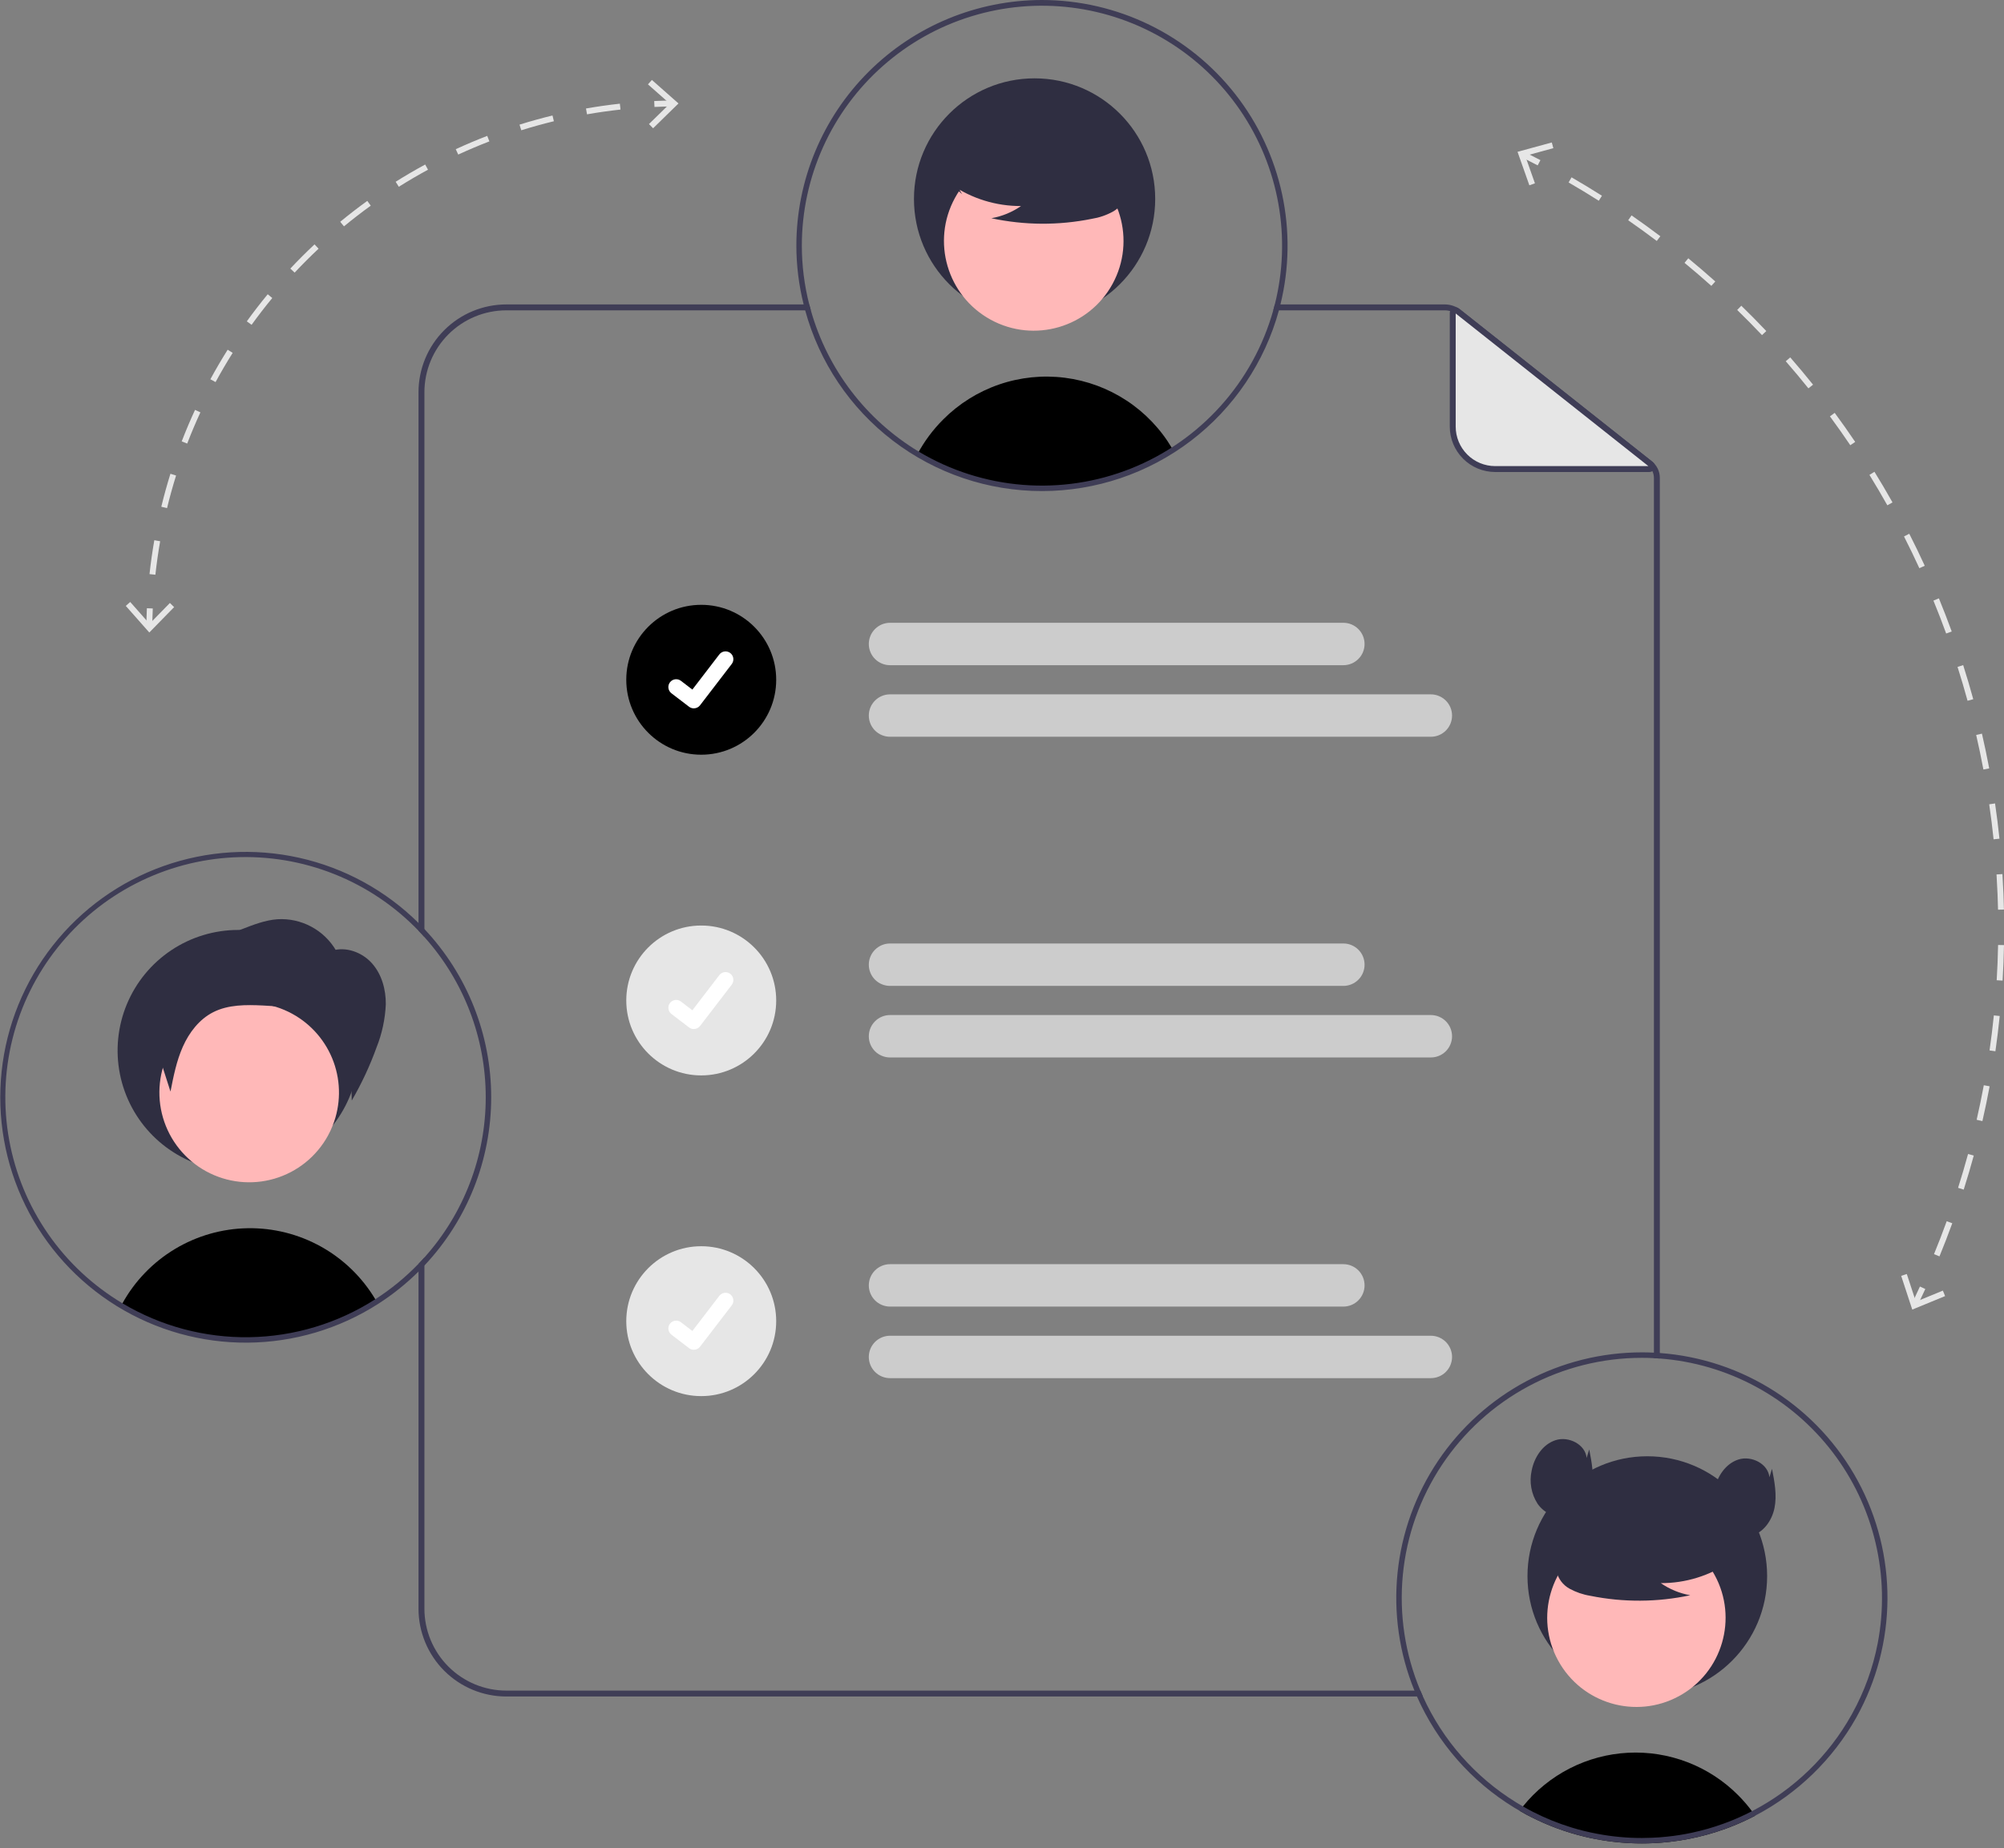<svg width="400" height="369" viewBox="0 0 400 369" fill="none" xmlns="http://www.w3.org/2000/svg">
<rect x="0" y="0" width="400" height="369" fill="#808080" stroke="none"/>
<g clip-path="url(#clip0_204_309)">
<path d="M283.505 337.534H101.054C96.721 337.529 92.567 335.805 89.504 332.741C86.44 329.676 84.718 325.522 84.714 321.188V251.056C84.337 251.486 83.941 251.911 83.534 252.324V321.188C83.538 325.834 85.385 330.289 88.67 333.574C91.954 336.86 96.408 338.708 101.054 338.714H284.019C283.842 338.325 283.671 337.929 283.505 337.534ZM84.714 78.306C84.718 73.972 86.44 69.818 89.504 66.753C92.567 63.689 96.721 61.965 101.054 61.96H161.846C161.734 61.565 161.627 61.175 161.527 60.78H101.054C96.408 60.786 91.954 62.634 88.67 65.92C85.385 69.205 83.538 73.66 83.534 78.306V185.821C83.941 186.234 84.331 186.659 84.714 187.089V78.306ZM329.698 92.09L291.578 61.895C290.668 61.174 289.541 60.781 288.38 60.78H254.455C254.36 61.175 254.254 61.571 254.142 61.96H288.38C289.274 61.962 290.142 62.263 290.846 62.816L328.966 93.017C329.328 93.302 329.62 93.666 329.821 94.081C330.021 94.496 330.124 94.951 330.123 95.412V271.16C330.518 271.172 330.914 271.202 331.303 271.231V95.412C331.305 94.773 331.162 94.142 330.884 93.566C330.606 92.991 330.2 92.486 329.698 92.09Z" fill="#3F3D56"/>
<path d="M329.194 93.649H298.434C297.323 93.649 296.222 93.43 295.194 93.005C294.167 92.579 293.234 91.956 292.448 91.169C291.661 90.383 291.038 89.45 290.612 88.422C290.187 87.395 289.968 86.294 289.968 85.182V62.464C289.968 62.365 289.996 62.267 290.049 62.183C290.102 62.099 290.177 62.031 290.267 61.988C290.356 61.944 290.456 61.927 290.555 61.938C290.654 61.949 290.748 61.988 290.826 62.049L329.522 92.705C329.608 92.773 329.671 92.867 329.702 92.972C329.732 93.078 329.729 93.19 329.693 93.294C329.657 93.398 329.59 93.488 329.5 93.551C329.411 93.615 329.303 93.649 329.194 93.649Z" fill="#E6E6E6"/>
<path d="M329.194 94.239H298.435C296.034 94.236 293.732 93.281 292.034 91.583C290.336 89.885 289.381 87.583 289.378 85.182V62.464C289.378 62.254 289.437 62.048 289.549 61.869C289.661 61.691 289.821 61.548 290.01 61.456C290.199 61.365 290.411 61.328 290.62 61.351C290.829 61.374 291.027 61.456 291.192 61.587L329.889 92.243C330.071 92.387 330.204 92.584 330.269 92.807C330.333 93.031 330.327 93.268 330.251 93.488C330.175 93.707 330.032 93.898 329.842 94.032C329.653 94.167 329.426 94.239 329.194 94.239V94.239ZM290.558 62.59V85.182C290.56 87.27 291.391 89.272 292.868 90.749C294.344 92.226 296.346 93.056 298.435 93.059H329.019L290.558 62.59Z" fill="#3F3D56"/>
<path d="M268.136 132.807H177.648C176.526 132.807 175.449 132.361 174.655 131.567C173.861 130.773 173.415 129.697 173.415 128.574C173.415 127.451 173.861 126.374 174.655 125.58C175.449 124.787 176.526 124.341 177.648 124.341H268.136C269.259 124.341 270.335 124.787 271.129 125.58C271.923 126.374 272.369 127.451 272.369 128.574C272.369 129.697 271.923 130.773 271.129 131.567C270.335 132.361 269.259 132.807 268.136 132.807Z" fill="#CCCCCC"/>
<path d="M285.598 147.095H177.648C176.526 147.095 175.449 146.649 174.655 145.855C173.861 145.061 173.415 143.984 173.415 142.862C173.415 141.739 173.861 140.662 174.655 139.868C175.449 139.074 176.526 138.628 177.648 138.628H285.598C286.721 138.628 287.798 139.074 288.592 139.868C289.386 140.662 289.832 141.739 289.832 142.862C289.832 143.984 289.386 145.061 288.592 145.855C287.798 146.649 286.721 147.095 285.598 147.095H285.598Z" fill="#CCCCCC"/>
<path d="M268.136 196.837H177.648C176.526 196.837 175.449 196.391 174.655 195.597C173.861 194.803 173.415 193.726 173.415 192.603C173.415 191.48 173.861 190.404 174.655 189.61C175.449 188.816 176.526 188.37 177.648 188.37H268.136C269.259 188.37 270.335 188.816 271.129 189.61C271.923 190.404 272.369 191.48 272.369 192.603C272.369 193.726 271.923 194.803 271.129 195.597C270.335 196.391 269.259 196.837 268.136 196.837Z" fill="#CCCCCC"/>
<path d="M285.598 211.124H177.648C176.526 211.124 175.449 210.678 174.655 209.884C173.861 209.09 173.415 208.014 173.415 206.891C173.415 205.768 173.861 204.691 174.655 203.897C175.449 203.103 176.526 202.657 177.648 202.657H285.598C286.721 202.657 287.798 203.103 288.592 203.897C289.386 204.691 289.832 205.768 289.832 206.891C289.832 208.014 289.386 209.09 288.592 209.884C287.798 210.678 286.721 211.124 285.598 211.124H285.598Z" fill="#CCCCCC"/>
<path d="M268.136 260.866H177.648C177.092 260.866 176.542 260.756 176.028 260.544C175.515 260.331 175.048 260.019 174.655 259.626C174.262 259.233 173.95 258.766 173.737 258.253C173.525 257.739 173.415 257.188 173.415 256.632C173.415 256.077 173.525 255.526 173.737 255.012C173.95 254.499 174.262 254.032 174.655 253.639C175.048 253.246 175.515 252.934 176.028 252.721C176.542 252.509 177.092 252.399 177.648 252.399H268.136C269.259 252.399 270.335 252.845 271.129 253.639C271.923 254.433 272.369 255.51 272.369 256.632C272.369 257.755 271.923 258.832 271.129 259.626C270.335 260.42 269.259 260.866 268.136 260.866V260.866Z" fill="#CCCCCC"/>
<path d="M285.598 275.153H177.648C177.092 275.153 176.542 275.044 176.028 274.831C175.515 274.618 175.048 274.306 174.655 273.913C174.262 273.52 173.95 273.054 173.737 272.54C173.525 272.026 173.415 271.476 173.415 270.92C173.415 270.364 173.525 269.813 173.737 269.3C173.95 268.786 174.262 268.32 174.655 267.926C175.048 267.533 175.515 267.222 176.028 267.009C176.542 266.796 177.092 266.687 177.648 266.687H285.598C286.154 266.687 286.705 266.796 287.218 267.009C287.732 267.222 288.199 267.533 288.592 267.926C288.985 268.32 289.297 268.786 289.51 269.3C289.722 269.813 289.832 270.364 289.832 270.92C289.832 271.476 289.722 272.026 289.51 272.54C289.297 273.054 288.985 273.52 288.592 273.913C288.199 274.306 287.732 274.618 287.218 274.831C286.705 275.044 286.154 275.153 285.598 275.153H285.598Z" fill="#CCCCCC"/>
<path d="M139.967 150.68C148.231 150.68 154.93 143.981 154.93 135.718C154.93 127.454 148.231 120.755 139.967 120.755C131.704 120.755 125.005 127.454 125.005 135.718C125.005 143.981 131.704 150.68 139.967 150.68Z" fill="black"/>
<path d="M138.485 141.426C138.148 141.426 137.821 141.317 137.551 141.115L137.534 141.103L134.018 138.413C133.855 138.288 133.718 138.132 133.615 137.955C133.512 137.777 133.445 137.581 133.418 137.377C133.391 137.173 133.404 136.967 133.457 136.768C133.51 136.57 133.602 136.384 133.727 136.221C133.852 136.058 134.008 135.921 134.186 135.818C134.363 135.715 134.56 135.649 134.764 135.622C134.967 135.595 135.174 135.609 135.373 135.662C135.571 135.715 135.757 135.807 135.92 135.933L138.197 137.679L143.579 130.658C143.704 130.495 143.86 130.358 144.037 130.256C144.215 130.153 144.411 130.086 144.615 130.059C144.818 130.032 145.025 130.046 145.223 130.099C145.421 130.152 145.607 130.243 145.769 130.368L145.77 130.369L145.736 130.415L145.771 130.369C146.099 130.621 146.314 130.993 146.368 131.404C146.422 131.815 146.311 132.23 146.06 132.559L139.729 140.814C139.583 141.005 139.394 141.158 139.179 141.264C138.963 141.37 138.726 141.424 138.486 141.424L138.485 141.426Z" fill="white"/>
<path d="M139.967 214.709C148.231 214.709 154.93 208.01 154.93 199.747C154.93 191.483 148.231 184.784 139.967 184.784C131.704 184.784 125.005 191.483 125.005 199.747C125.005 208.01 131.704 214.709 139.967 214.709Z" fill="#E6E6E6"/>
<path d="M138.485 205.455C138.148 205.455 137.821 205.346 137.551 205.144L137.535 205.132L134.018 202.442C133.689 202.19 133.474 201.817 133.42 201.406C133.365 200.996 133.477 200.58 133.729 200.251C133.981 199.922 134.353 199.707 134.764 199.653C135.175 199.598 135.591 199.71 135.92 199.962L138.197 201.708L143.579 194.687C143.704 194.524 143.86 194.387 144.038 194.285C144.215 194.182 144.411 194.115 144.615 194.088C144.818 194.062 145.025 194.075 145.223 194.128C145.421 194.181 145.607 194.273 145.769 194.397L145.77 194.398L145.737 194.444L145.771 194.398C146.099 194.65 146.314 195.022 146.368 195.433C146.422 195.844 146.312 196.259 146.06 196.588L139.729 204.843C139.583 205.034 139.394 205.188 139.179 205.293C138.963 205.399 138.726 205.454 138.486 205.453L138.485 205.455Z" fill="white"/>
<path d="M139.967 278.739C148.231 278.739 154.93 272.04 154.93 263.776C154.93 255.513 148.231 248.814 139.967 248.814C131.704 248.814 125.005 255.513 125.005 263.776C125.005 272.04 131.704 278.739 139.967 278.739Z" fill="#E6E6E6"/>
<path d="M138.485 269.484C138.148 269.485 137.821 269.376 137.551 269.174L137.534 269.161L134.018 266.471C133.855 266.347 133.718 266.191 133.615 266.013C133.512 265.835 133.445 265.639 133.418 265.435C133.391 265.232 133.404 265.025 133.457 264.826C133.51 264.628 133.602 264.442 133.727 264.279C133.852 264.116 134.008 263.979 134.186 263.876C134.363 263.774 134.56 263.707 134.764 263.68C134.967 263.654 135.174 263.667 135.373 263.721C135.571 263.774 135.757 263.866 135.92 263.991L138.197 265.738L143.579 258.716C143.704 258.553 143.86 258.416 144.037 258.314C144.215 258.211 144.411 258.145 144.615 258.118C144.818 258.091 145.025 258.104 145.223 258.157C145.421 258.21 145.607 258.302 145.769 258.427L145.77 258.427L145.736 258.473L145.771 258.427C146.099 258.679 146.314 259.052 146.368 259.462C146.422 259.873 146.311 260.288 146.06 260.617L139.729 268.873C139.583 269.063 139.394 269.217 139.179 269.323C138.963 269.428 138.726 269.483 138.486 269.482L138.485 269.484Z" fill="white"/>
<path d="M350.337 362.509C349.492 362.951 348.634 363.368 347.76 363.762C346.965 364.122 346.157 364.459 345.337 364.775C345.037 364.89 344.732 365.004 344.427 365.118C342.015 365.993 339.538 366.676 337.019 367.161C335.772 367.406 334.508 367.599 333.228 367.738C332.172 367.858 331.104 367.943 330.026 367.994C329.258 368.032 328.49 368.049 327.716 368.049C324.653 368.05 321.597 367.764 318.587 367.194C317.803 367.052 317.035 366.883 316.267 366.698C312.552 365.808 308.956 364.48 305.553 362.744C305.248 362.591 304.943 362.428 304.638 362.27C304.186 362.03 303.745 361.78 303.304 361.518C303.516 361.224 303.745 360.935 303.979 360.652C306.528 357.493 309.713 354.907 313.328 353.063C316.943 351.218 320.907 350.155 324.96 349.944C329.013 349.734 333.065 350.38 336.852 351.84C340.639 353.3 344.075 355.542 346.938 358.419C347.931 359.416 348.852 360.482 349.694 361.611C349.917 361.905 350.13 362.204 350.337 362.509Z" fill="black"/>
<path d="M328.803 338.583C342.012 338.583 352.72 327.875 352.72 314.666C352.72 301.458 342.012 290.75 328.803 290.75C315.595 290.75 304.887 301.458 304.887 314.666C304.887 327.875 315.595 338.583 328.803 338.583Z" fill="#2F2E41"/>
<path d="M335.164 338.617C343.791 333.901 346.961 323.086 342.245 314.46C337.53 305.833 326.714 302.663 318.088 307.379C309.462 312.094 306.291 322.91 311.007 331.536C315.722 340.162 326.538 343.333 335.164 338.617Z" fill="#FFB8B8"/>
<path d="M345.331 311.801C341.263 314.605 336.435 316.097 331.495 316.077C333.257 317.299 335.263 318.124 337.375 318.496C330.807 319.905 324.018 319.943 317.434 318.608C315.971 318.374 314.559 317.889 313.26 317.175C312.613 316.813 312.049 316.32 311.605 315.726C311.161 315.132 310.847 314.452 310.683 313.729C310.246 311.229 312.193 308.959 314.217 307.428C317.316 305.121 320.889 303.531 324.677 302.774C328.465 302.017 332.375 302.112 336.122 303.051C338.569 303.684 341.02 304.752 342.61 306.717C344.199 308.682 344.67 311.712 343.156 313.736L345.331 311.801Z" fill="#2F2E41"/>
<path d="M331.302 270.134C330.913 270.104 330.517 270.08 330.122 270.063C329.325 270.021 328.523 270.004 327.714 270.004C319.676 270.004 311.761 271.981 304.666 275.761C297.572 279.54 291.516 285.007 287.031 291.678C282.547 298.35 279.772 306.022 278.952 314.018C278.131 322.015 279.289 330.091 282.324 337.534C282.484 337.929 282.649 338.325 282.826 338.714C286.881 347.901 293.641 355.633 302.205 360.878L302.518 361.061C302.783 361.22 303.042 361.374 303.302 361.516C303.745 361.781 304.188 362.029 304.636 362.271C304.943 362.43 305.25 362.589 305.55 362.743C308.953 364.48 312.551 365.808 316.267 366.697C317.034 366.885 317.801 367.051 318.586 367.192C321.595 367.762 324.651 368.049 327.714 368.048C328.487 368.048 329.255 368.03 330.028 367.995C331.102 367.948 332.17 367.859 333.226 367.741C334.507 367.599 335.771 367.407 337.02 367.163C339.538 366.676 342.014 365.994 344.426 365.121C344.733 365.003 345.04 364.891 345.335 364.773C346.161 364.46 346.963 364.124 347.76 363.764C348.633 363.368 349.493 362.949 350.339 362.507C358.817 358.065 365.825 351.259 370.514 342.916C370.535 342.871 370.559 342.828 370.585 342.786C374.577 335.59 376.694 327.505 376.739 319.276C376.784 311.047 374.756 302.94 370.842 295.701C366.928 288.462 361.254 282.326 354.344 277.857C347.434 273.389 339.509 270.733 331.302 270.133L331.302 270.134ZM374.804 328.022C373.856 332.972 372.13 337.74 369.688 342.149C369.647 342.225 369.605 342.302 369.564 342.373C364.971 350.595 358.061 357.285 349.695 361.61C348.857 362.047 348.01 362.456 347.152 362.837C346.438 363.156 345.706 363.463 344.969 363.746C344.662 363.864 344.343 363.988 344.03 364.094C341.946 364.855 339.811 365.467 337.64 365.924C336.03 366.268 334.403 366.524 332.766 366.691C331.757 366.803 330.736 366.88 329.703 366.915C329.042 366.944 328.381 366.962 327.714 366.962C324.75 366.963 321.793 366.687 318.881 366.136C317.108 365.811 315.357 365.382 313.635 364.85C311.012 364.041 308.463 363.009 306.017 361.763C305.733 361.616 305.45 361.468 305.173 361.315C304.772 361.102 304.37 360.884 303.981 360.654C303.686 360.489 303.391 360.312 303.102 360.141C302.93 360.04 302.765 359.94 302.594 359.834C294.442 354.795 287.975 347.443 284.018 338.714C283.841 338.325 283.67 337.929 283.505 337.534C280.455 330.249 279.253 322.324 280.005 314.463C280.757 306.602 283.439 299.048 287.814 292.473C292.189 285.899 298.121 280.507 305.082 276.777C312.043 273.048 319.817 271.096 327.714 271.095C328.523 271.095 329.325 271.113 330.122 271.16C330.517 271.172 330.913 271.202 331.302 271.231C338.036 271.741 344.585 273.668 350.523 276.884C356.461 280.1 361.653 284.533 365.759 289.894C369.865 295.254 372.794 301.422 374.352 307.992C375.911 314.562 376.065 321.388 374.804 328.022L374.804 328.022Z" fill="#3F3D56"/>
<path d="M316.692 291.08C316.434 288.374 313.12 286.708 310.527 287.525C307.935 288.343 306.233 290.953 305.718 293.622C305.471 294.746 305.448 295.908 305.65 297.041C305.852 298.174 306.276 299.256 306.898 300.225C308.208 302.111 310.616 303.288 312.862 302.809C315.426 302.262 317.202 299.759 317.71 297.187C318.219 294.615 317.714 291.964 317.21 289.392L316.692 291.08Z" fill="#2F2E41"/>
<path d="M353.176 294.945C352.919 292.239 349.604 290.573 347.012 291.391C344.419 292.208 342.717 294.818 342.203 297.487C341.955 298.612 341.932 299.773 342.134 300.906C342.337 302.039 342.761 303.121 343.382 304.09C344.692 305.976 347.1 307.153 349.346 306.674C351.91 306.128 353.687 303.624 354.195 301.053C354.703 298.481 354.198 295.83 353.694 293.257L353.176 294.945Z" fill="#2F2E41"/>
<path d="M234.137 89.839C226.549 94.698 217.757 97.348 208.748 97.492C199.738 97.635 190.867 95.266 183.128 90.651C184.489 88.117 186.214 85.795 188.248 83.761C191.386 80.608 195.205 78.216 199.412 76.769C203.618 75.323 208.1 74.86 212.514 75.416C216.927 75.972 221.155 77.532 224.871 79.977C228.587 82.421 231.694 85.685 233.952 89.518C234.012 89.621 234.077 89.731 234.137 89.839Z" fill="black"/>
<path d="M206.503 63.793C219.8 63.793 230.579 53.014 230.579 39.717C230.579 26.42 219.8 15.641 206.503 15.641C193.207 15.641 182.428 26.42 182.428 39.717C182.428 53.014 193.207 63.793 206.503 63.793Z" fill="#2F2E41"/>
<path d="M222.058 56.699C226.805 48.015 223.613 37.127 214.93 32.381C206.246 27.634 195.358 30.825 190.612 39.509C185.865 48.192 189.056 59.08 197.74 63.827C206.423 68.573 217.311 65.382 222.058 56.699Z" fill="#FFB8B8"/>
<path d="M189.866 36.833C193.961 39.655 198.821 41.157 203.794 41.137C202.02 42.367 200.001 43.198 197.875 43.572C204.487 44.991 211.32 45.029 217.948 43.685C219.421 43.449 220.843 42.961 222.15 42.242C222.802 41.878 223.369 41.381 223.816 40.784C224.263 40.186 224.579 39.501 224.744 38.773C225.184 36.257 223.224 33.971 221.186 32.431C218.067 30.108 214.471 28.508 210.657 27.746C206.843 26.984 202.908 27.079 199.136 28.025C196.672 28.661 194.205 29.737 192.605 31.715C191.005 33.693 190.531 36.743 192.055 38.78L189.866 36.833Z" fill="#2F2E41"/>
<path d="M207.979 0C194.982 0.014 182.522 5.183 173.331 14.373C164.141 23.562 158.97 36.022 158.954 49.019C158.956 52.984 159.444 56.934 160.406 60.78C160.506 61.175 160.606 61.571 160.713 61.96C163.54 72.328 169.7 81.477 178.242 87.998C186.783 94.519 197.233 98.049 207.979 98.044C218.728 98.044 229.178 94.512 237.724 87.993C246.269 81.473 252.436 72.326 255.275 61.96C255.382 61.565 255.482 61.175 255.576 60.78C257.354 53.559 257.466 46.028 255.905 38.757C254.344 31.486 251.151 24.665 246.565 18.809C241.98 12.954 236.124 8.219 229.439 4.96C222.754 1.701 215.416 0.005 207.979 0V0ZM254.455 60.78C254.36 61.175 254.254 61.571 254.142 61.96C252.151 69.051 248.554 75.588 243.629 81.064C238.704 86.54 232.584 90.808 225.744 93.538C218.903 96.267 211.526 97.384 204.184 96.803C196.842 96.221 189.733 93.957 183.408 90.184C172.895 83.858 165.185 73.766 161.846 61.96C161.733 61.565 161.627 61.175 161.527 60.78C160.543 56.937 160.046 52.986 160.046 49.019C160.053 42.229 161.504 35.518 164.3 29.331C167.097 23.144 171.176 17.621 176.268 13.13C181.36 8.638 187.348 5.279 193.836 3.276C200.324 1.273 207.163 0.671 213.901 1.51C220.639 2.35 227.122 4.611 232.92 8.144C238.718 11.678 243.699 16.403 247.533 22.007C251.367 27.611 253.967 33.965 255.161 40.65C256.354 47.334 256.113 54.195 254.455 60.78H254.455Z" fill="#3F3D56"/>
<path d="M75.184 259.866C67.597 264.725 58.806 267.375 49.796 267.519C40.787 267.663 31.916 265.295 24.177 260.68C24.259 260.521 24.348 260.362 24.442 260.208C26.924 255.733 30.542 251.992 34.931 249.36C39.32 246.728 44.324 245.3 49.441 245.218C54.557 245.136 59.605 246.403 64.076 248.893C68.547 251.383 72.282 255.007 74.907 259.4C74.942 259.447 74.972 259.5 75.001 259.547C75.061 259.648 75.125 259.76 75.184 259.866Z" fill="black"/>
<path d="M71.625 209.743C71.625 214.505 70.213 219.16 67.568 223.119C64.922 227.078 61.162 230.164 56.763 231.986C52.363 233.808 47.523 234.285 42.852 233.356C38.182 232.427 33.892 230.134 30.525 226.767C27.158 223.4 24.865 219.11 23.936 214.44C23.007 209.77 23.484 204.929 25.306 200.53C27.129 196.13 30.214 192.37 34.174 189.725C38.133 187.079 42.788 185.667 47.549 185.667C50.715 185.652 53.853 186.265 56.781 187.469C59.709 188.674 62.369 190.447 64.607 192.685C66.846 194.924 68.619 197.584 69.823 200.512C71.028 203.44 71.64 206.577 71.625 209.743V209.743Z" fill="#2F2E41"/>
<path d="M66.415 224.702C66.14 225.395 65.823 226.071 65.465 226.726C63.186 230.896 59.343 233.989 54.783 235.326C50.222 236.663 45.318 236.133 41.148 233.854C39.081 232.727 37.257 231.203 35.78 229.37C34.303 227.537 33.201 225.431 32.538 223.172C31.875 220.913 31.663 218.546 31.916 216.205C32.168 213.864 32.879 211.596 34.008 209.531C35.137 207.465 36.663 205.642 38.497 204.166C40.331 202.69 42.438 201.59 44.697 200.928C46.956 200.267 49.324 200.057 51.664 200.311C54.005 200.565 56.272 201.278 58.337 202.408C62.168 204.503 65.102 207.924 66.59 212.028C68.077 216.133 68.015 220.64 66.415 224.702V224.702Z" fill="#FFB8B8"/>
<path d="M84.714 185.49C84.337 185.077 83.941 184.67 83.534 184.275C76.977 177.777 68.718 173.263 59.707 171.255C50.697 169.246 41.303 169.824 32.607 172.921C23.91 176.019 16.266 181.51 10.555 188.763C4.844 196.016 1.298 204.734 0.325 213.914C-0.647 223.094 0.994 232.362 5.059 240.65C9.125 248.938 15.449 255.909 23.303 260.76C31.158 265.61 40.223 268.143 49.454 268.067C58.685 267.99 67.707 265.307 75.479 260.326C78.382 258.463 81.082 256.302 83.534 253.876C83.935 253.481 84.331 253.08 84.714 252.667C93.276 243.579 98.044 231.564 98.044 219.079C98.044 206.593 93.276 194.578 84.714 185.49V185.49ZM83.534 252.324C80.942 255.01 78.047 257.384 74.907 259.4C74.901 259.406 74.895 259.406 74.889 259.412C67.386 264.215 58.694 266.835 49.785 266.976C40.877 267.118 32.106 264.777 24.454 260.214C24.448 260.214 24.448 260.208 24.442 260.208C18.573 256.708 13.52 251.994 9.623 246.382C5.725 240.769 3.073 234.388 1.843 227.666C0.614 220.944 0.836 214.037 2.495 207.409C4.154 200.78 7.211 194.582 11.461 189.232C15.712 183.881 21.057 179.502 27.139 176.386C33.22 173.271 39.898 171.492 46.724 171.169C53.549 170.846 60.365 171.986 66.714 174.513C73.062 177.04 78.797 180.896 83.534 185.821C83.941 186.234 84.331 186.659 84.714 187.09C92.595 195.879 96.953 207.268 96.953 219.073C96.953 230.877 92.595 242.267 84.714 251.056C84.337 251.487 83.941 251.911 83.534 252.324Z" fill="#3F3D56"/>
<path d="M67.063 189.749C65.877 187.736 64.158 186.09 62.095 184.992C60.032 183.895 57.706 183.389 55.374 183.53C52.926 183.713 50.597 184.615 48.31 185.507L36.682 190.043C33.673 191.217 30.378 192.654 29.072 195.608C27.861 198.35 28.765 201.516 29.68 204.371L34.03 217.939C34.626 214.891 35.232 211.813 36.495 208.976C37.759 206.139 39.758 203.523 42.521 202.106C45.541 200.556 49.101 200.589 52.492 200.752C57.294 200.983 62.515 201.594 65.927 204.981C67.738 206.904 68.966 209.302 69.467 211.896C69.961 214.476 70.21 217.097 70.21 219.724C72.179 216.339 73.838 212.783 75.166 209.099C76.258 206.356 76.881 203.449 77.007 200.499C77.033 197.553 76.199 194.514 74.235 192.318C72.27 190.123 69.07 188.937 66.255 189.807" fill="#2F2E41"/>
<path d="M30.397 125.007L29.217 124.993C29.231 123.813 29.265 122.615 29.318 121.434L30.497 121.487C30.444 122.655 30.411 123.84 30.397 125.007Z" fill="#E6E6E6"/>
<path d="M31.016 114.748L29.843 114.62C30.089 112.364 30.412 110.089 30.802 107.858L31.965 108.061C31.579 110.267 31.26 112.517 31.016 114.748ZM33.342 101.45L32.195 101.172C32.729 98.968 33.343 96.753 34.018 94.589L35.145 94.941C34.477 97.081 33.87 99.271 33.342 101.45ZM37.368 88.555L36.267 88.131C37.082 86.014 37.977 83.895 38.928 81.834L40 82.328C39.06 84.366 38.174 86.462 37.368 88.555V88.555ZM43.028 76.285L41.991 75.723C43.072 73.73 44.232 71.745 45.441 69.823L46.44 70.451C45.245 72.352 44.097 74.315 43.028 76.285L43.028 76.285ZM50.218 64.849L49.261 64.158C50.589 62.319 51.994 60.5 53.437 58.75L54.347 59.501C52.921 61.231 51.531 63.031 50.218 64.849V64.849ZM58.81 54.429L57.949 53.621C59.5 51.969 61.125 50.344 62.78 48.792L63.587 49.653C61.951 51.188 60.343 52.794 58.81 54.429V54.429ZM68.659 45.192L67.908 44.281C69.657 42.839 71.476 41.435 73.313 40.108L74.004 41.065C72.187 42.377 70.389 43.766 68.659 45.192V45.192ZM79.603 37.29L78.974 36.291C80.894 35.084 82.877 33.925 84.868 32.845L85.43 33.882C83.462 34.95 81.501 36.096 79.603 37.29V37.29ZM91.464 30.858L90.97 29.786C93.026 28.838 95.141 27.944 97.255 27.129L97.679 28.23C95.589 29.036 93.498 29.92 91.464 30.858V30.858ZM104.049 26.01L103.696 24.884C105.86 24.207 108.074 23.593 110.278 23.058L110.557 24.205C108.377 24.734 106.188 25.341 104.049 26.01V26.01ZM117.168 22.824L116.964 21.662C119.195 21.271 121.469 20.947 123.725 20.7L123.854 21.873C121.623 22.118 119.373 22.438 117.168 22.824V22.824Z" fill="#E6E6E6"/>
<path d="M130.633 21.351L130.58 20.172C131.762 20.119 132.96 20.085 134.14 20.071L134.154 21.251C132.987 21.265 131.802 21.299 130.633 21.351Z" fill="#E6E6E6"/>
<path d="M34.756 121.214L33.912 120.387L29.844 124.548L25.991 120.186L25.106 120.969L29.801 126.28L34.756 121.214Z" fill="#E6E6E6"/>
<path d="M130.36 25.609L129.534 24.766L133.694 20.698L129.333 16.845L130.116 15.96L135.427 20.654L130.36 25.609Z" fill="#E6E6E6"/>
<path d="M306.923 33.02C305.884 32.473 304.837 31.936 303.783 31.408L304.311 30.353C305.373 30.884 306.427 31.425 307.472 31.975L306.923 33.02Z" fill="#E6E6E6"/>
<path d="M387.12 250.84L386.028 250.392C386.916 248.225 387.77 246.015 388.566 243.823L389.675 244.225C388.874 246.433 388.014 248.658 387.12 250.84ZM391.958 237.512L390.834 237.155C391.541 234.926 392.211 232.653 392.826 230.399L393.965 230.71C393.346 232.98 392.671 235.268 391.958 237.512V237.512ZM395.69 223.832L394.54 223.568C395.062 221.287 395.543 218.967 395.97 216.671L397.131 216.887C396.701 219.199 396.216 221.535 395.69 223.832V223.832ZM398.284 209.889L397.115 209.721C397.448 207.407 397.736 205.055 397.973 202.73L399.147 202.849C398.909 205.19 398.618 207.559 398.284 209.889V209.889ZM399.719 195.779L398.541 195.708C398.682 193.376 398.776 191.008 398.82 188.67L400 188.692C399.955 191.046 399.861 193.431 399.719 195.779V195.779ZM399.989 181.599L398.81 181.625C398.787 180.598 398.755 179.573 398.714 178.548C398.661 177.234 398.592 175.901 398.509 174.586L399.687 174.512C399.771 175.836 399.84 177.178 399.893 178.501C399.934 179.533 399.966 180.565 399.989 181.599L399.989 181.599ZM397.921 167.569C397.679 165.244 397.385 162.893 397.047 160.581L398.215 160.411C398.555 162.738 398.851 165.105 399.095 167.447L397.921 167.569ZM395.888 153.634C395.457 151.338 394.972 149.018 394.447 146.739L395.597 146.474C396.125 148.769 396.614 151.104 397.048 153.416L395.888 153.634ZM392.725 139.908C392.108 137.652 391.435 135.379 390.727 133.152L391.852 132.795C392.565 135.036 393.242 137.325 393.864 139.597L392.725 139.908ZM388.456 126.483C387.657 124.285 386.802 122.074 385.915 119.911L387.007 119.463C387.9 121.641 388.761 123.867 389.565 126.08L388.456 126.483ZM383.109 113.446C382.133 111.32 381.101 109.186 380.041 107.102L381.093 106.566C382.16 108.664 383.2 110.814 384.181 112.954L383.109 113.446ZM376.716 100.887C375.572 98.848 374.369 96.804 373.141 94.813L374.145 94.194C375.382 96.198 376.593 98.256 377.746 100.309L376.716 100.887ZM369.319 88.89C368.011 86.95 366.644 85.011 365.258 83.128L366.208 82.428C367.604 84.324 368.98 86.277 370.298 88.23L369.319 88.89ZM360.962 77.536C359.498 75.709 357.976 73.889 356.44 72.127L357.33 71.351C358.876 73.126 360.408 74.958 361.883 76.798L360.962 77.536ZM351.698 66.907C350.087 65.206 348.421 63.517 346.744 61.887L347.566 61.041C349.255 62.682 350.933 64.383 352.555 66.095L351.698 66.907ZM341.586 57.075C339.841 55.513 338.04 53.967 336.232 52.479L336.982 51.568C338.802 53.066 340.616 54.623 342.373 56.196L341.586 57.075ZM330.693 48.108C328.832 46.7 326.912 45.31 324.988 43.975L325.66 43.005C327.598 44.349 329.531 45.749 331.405 47.167L330.693 48.108ZM319.118 40.08C317.148 38.83 315.122 37.601 313.094 36.427L313.685 35.405C315.727 36.587 317.767 37.825 319.75 39.083L319.118 40.08Z" fill="#E6E6E6"/>
<path d="M382.782 260.569L381.719 260.056C382.231 258.995 382.732 257.93 383.22 256.863L384.293 257.354C383.801 258.429 383.297 259.5 382.782 260.569Z" fill="#E6E6E6"/>
<path d="M305.262 36.995L306.375 36.602L304.436 31.116L310.05 29.582L309.737 28.443L302.9 30.312L305.262 36.995Z" fill="#E6E6E6"/>
<path d="M379.477 254.73L380.598 254.361L382.413 259.889L387.796 257.675L388.244 258.768L381.688 261.464L379.477 254.73Z" fill="#E6E6E6"/>
</g>
<defs>
<clipPath id="clip0_204_309">
<rect width="400" height="368.049" fill="white"/>
</clipPath>
</defs>
</svg>

